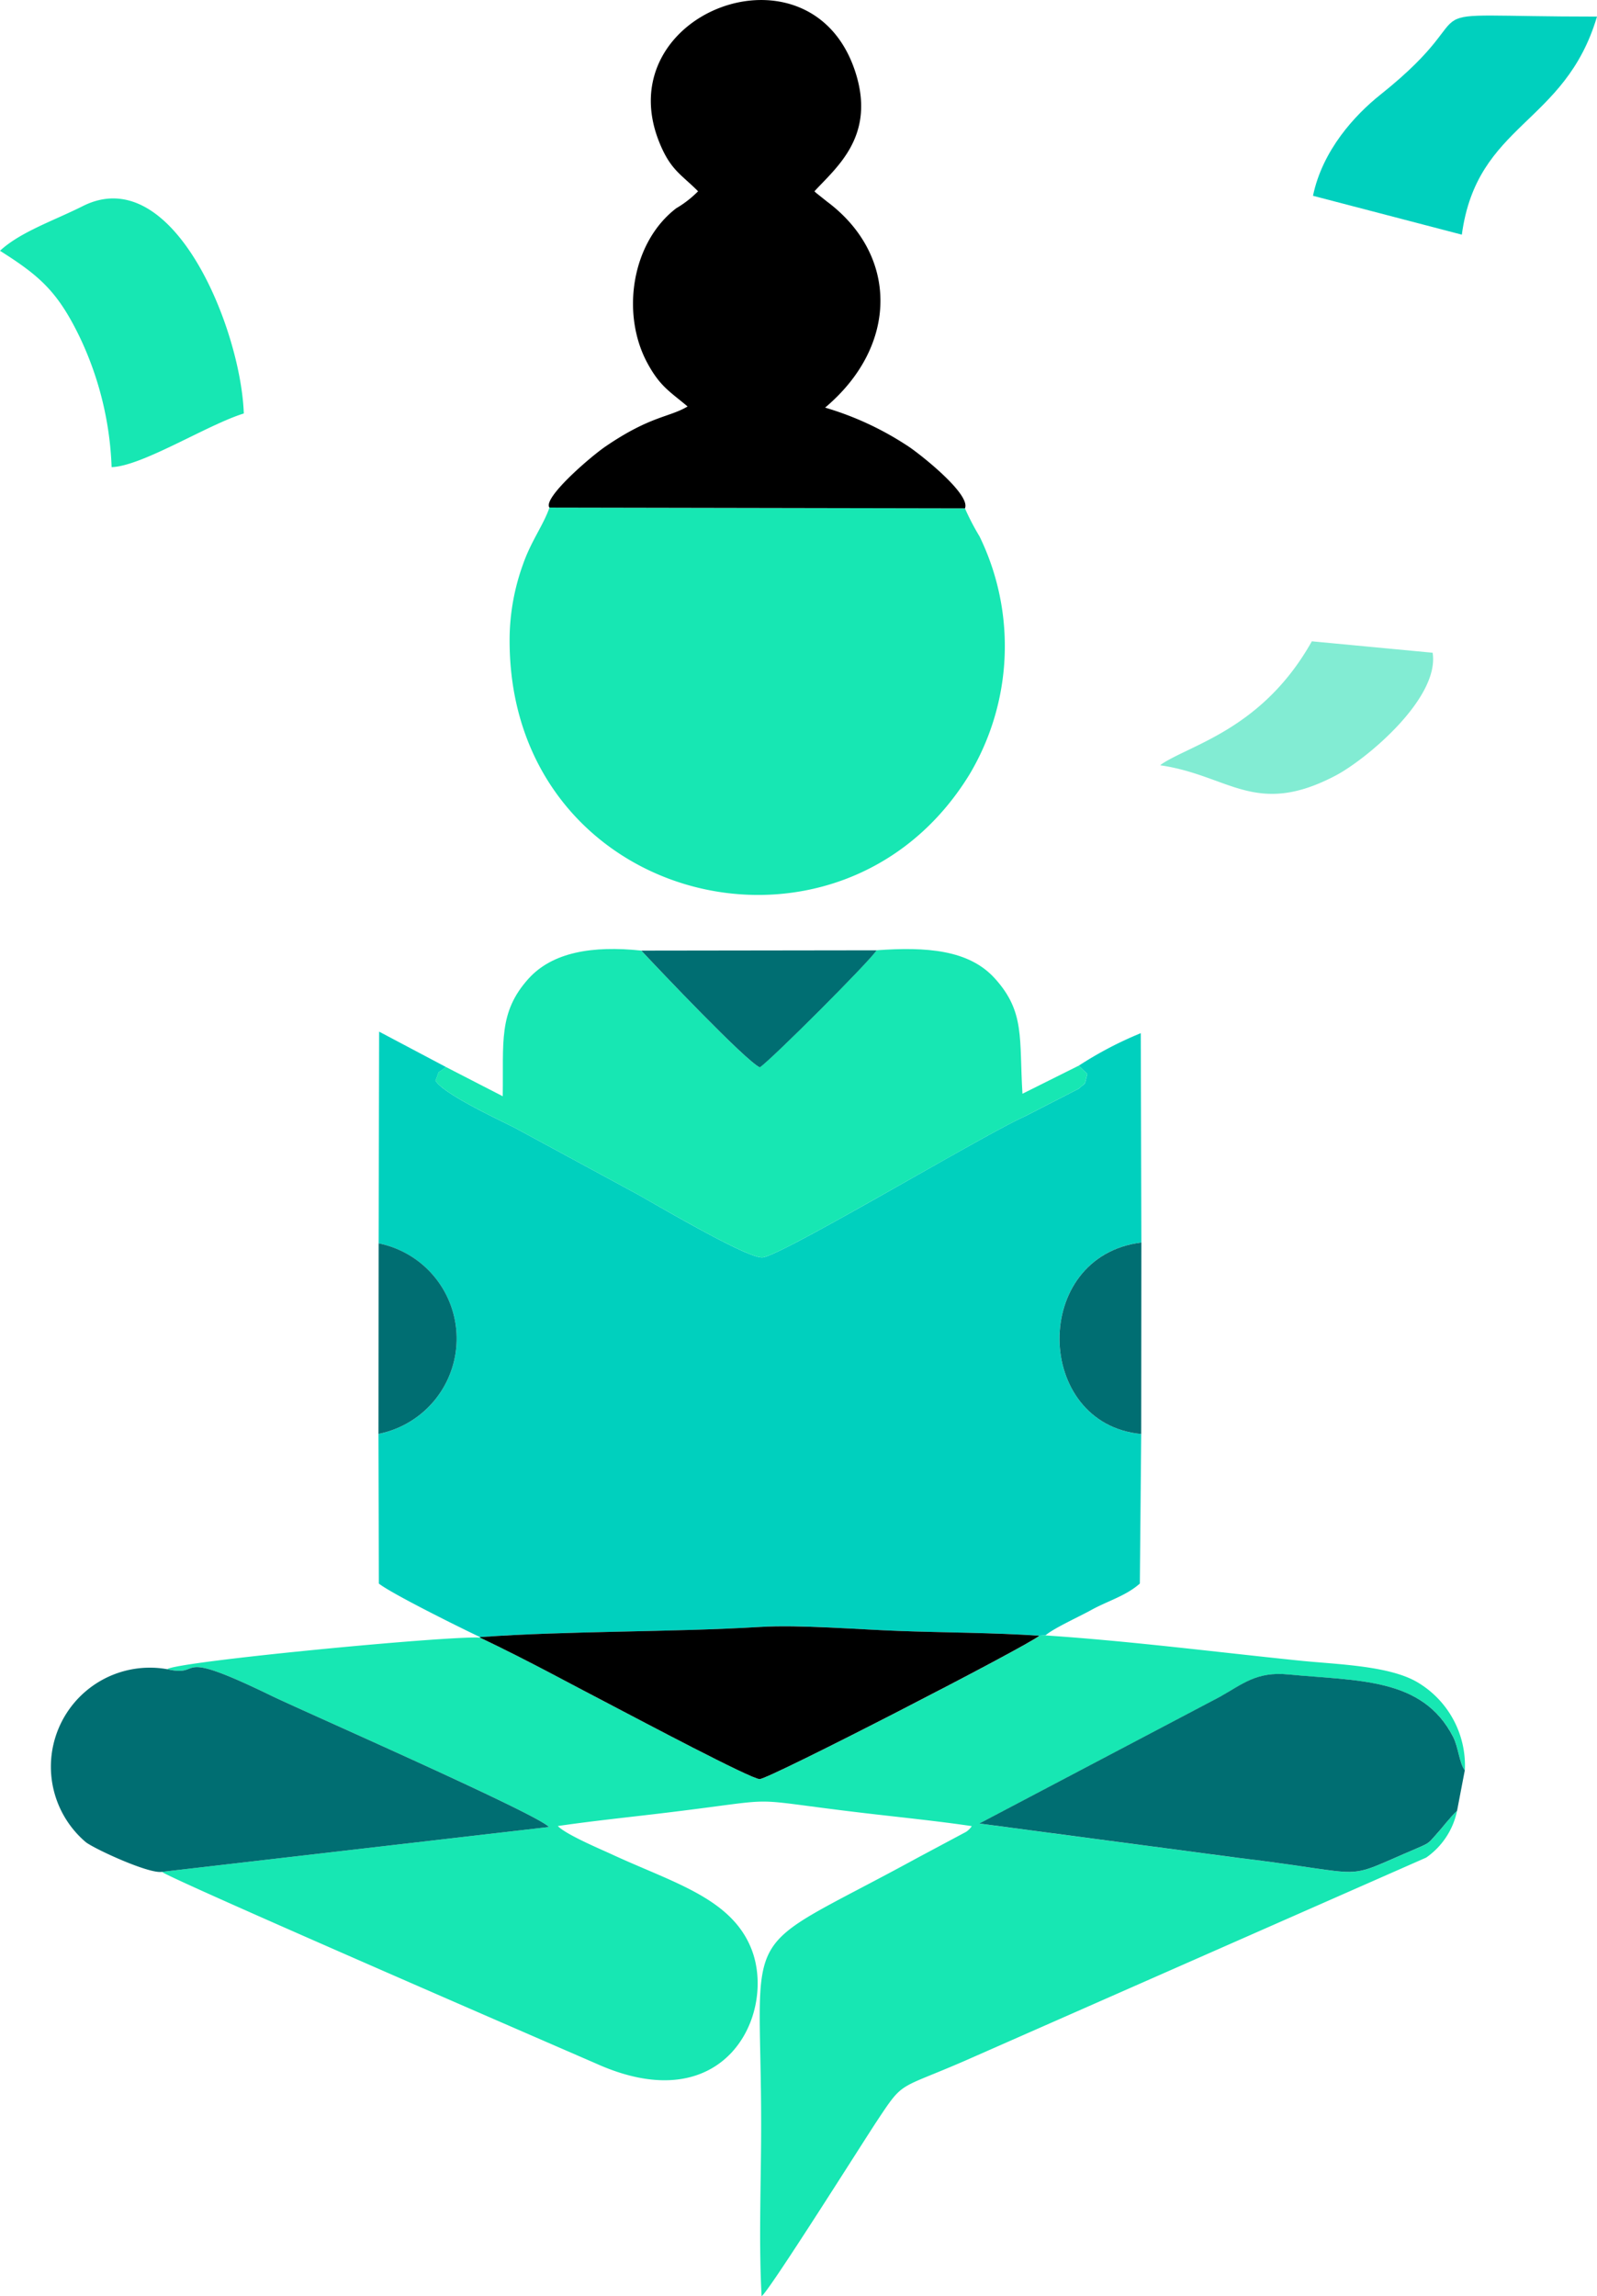 <svg xmlns="http://www.w3.org/2000/svg" width="218.576" height="314.07" viewBox="0 0 218.576 314.07">
  <g id="Group_227" data-name="Group 227" transform="translate(0 0)">
    <path id="Path_31" data-name="Path 31" d="M818.605,3393.955a13.288,13.288,0,0,1-.025,26.063l.057,20.467c1.677,1.347,11.124,6.04,13.847,7.319,12.611-.885,25.884-.641,38.344-1.386,5.406-.322,13.245.337,18.927.544,6.287.233,13.015.229,19.281.656l.831-.047c1.125-.971,4.561-2.526,6.262-3.465,2.286-1.261,4.761-1.934,6.66-3.622l.186-20.457c-14.678-1.368-15.151-24.315.022-26.192l-.082-28.632a50.611,50.611,0,0,0-8.487,4.446l1.179,1.143c-.491,1.723-.032.967-1.179,2.006l-7.362,3.776c-5.567,2.451-33.149,19-35.9,19.3-1.978.215-14.266-7.037-17.15-8.648l-16.684-9.035c-1.985-1.025-9.891-4.654-10.945-6.51.774-1.8-.1-.573,1.422-1.855l-9.135-4.833Z" transform="translate(-766.783 -3223.883)" fill="#00d0be" fill-rule="evenodd"/>
    <path id="Path_32" data-name="Path 32" d="M779.38,3595.808c-4.181-.283-41.239,3.238-42.833,4.317,5.234,1.207.322-3.149,14.287,3.64,4.217,2.049,36.281,16.089,37.979,17.945l-52.982,6.137c1.508,1.146,58.661,25.873,59.614,26.3,17.68,7.842,24.5-7.086,21.08-15.749-2.741-6.95-10.669-9.046-19.034-12.911-1.644-.763-6.295-2.708-7.466-3.908,4.6-.674,9.361-1.168,13.865-1.705,18.429-2.189,10.142-2.171,28.456-.025,4.586.537,9.884,1.075,14.337,1.741a2.742,2.742,0,0,1-.781.785l-6.689,3.572c-25.085,13.7-21.356,7.849-21.356,36.61,0,7.516-.351,15.928.061,23.33.949-.548,13.911-21.141,15.86-24.075,3.622-5.449,2.751-4.124,11.908-8.1l63.186-27.815a10.356,10.356,0,0,0,4.231-6.4c-1.15,1.1-1.87,2.15-2.7,3.063-1.182,1.3-.91,1.279-2.78,2.067-10.844,4.589-5.474,3.575-24.548,1.3l-35.356-4.686,32.935-17.332c3.092-1.734,5.008-3.482,9.347-3.06,9.565.932,18.371.376,22.567,8.541.731,1.419.824,3.54,1.6,4.586a13.235,13.235,0,0,0-6.52-12.081c-3.912-2.285-11.031-2.418-16.168-2.948-11.514-1.182-23.115-2.669-34.708-3.439l-.831.047c-1.634,1.4-36.972,19.6-38.28,19.607-1.157.014-16.9-8.347-19.306-9.594-6.531-3.385-12.224-6.556-18.966-9.751Z" transform="translate(-713.679 -3371.811)" fill="#17e7b3" fill-rule="evenodd"/>
    <path id="Path_33" data-name="Path 33" d="M931.006,3165.017l-56.862-.108c-.881,2.493-2.519,4.586-3.629,7.778a30.484,30.484,0,0,0-1.824,9.77c-.552,36.5,45.026,48.182,62.942,18.948A34.254,34.254,0,0,0,933,3168.847,33.81,33.81,0,0,1,931.006,3165.017Z" transform="translate(-798.938 -3095.483)" fill="#17e7b3" fill-rule="evenodd"/>
    <path id="Path_34" data-name="Path 34" d="M883.735,3040.545l56.862.107c.824-1.86-5.764-7.119-7.591-8.373a42.125,42.125,0,0,0-11.547-5.406c10.1-8.5,10-20.9.287-28.162l-1.508-1.2c-.05-.047-.161-.147-.236-.229,2.97-3.246,8.4-7.5,5.628-16.222-5.99-18.816-34.042-8.24-26.855,9.54,1.533,3.791,2.97,4.346,5.3,6.682a14.611,14.611,0,0,1-2.988,2.321c-6.119,4.679-7.577,14.406-3.987,21.112,1.748,3.26,3.1,3.948,5.539,6-2.5,1.5-5.037,1.258-11.185,5.438-2.185,1.487-8.713,7.147-7.713,8.4Z" transform="translate(-808.53 -2971.118)" fill-rule="evenodd"/>
    <path id="Path_35" data-name="Path 35" d="M841.782,3349.584c-1.526,1.282-.648.053-1.422,1.855,1.053,1.856,8.96,5.485,10.945,6.51l16.684,9.035c2.884,1.612,15.172,8.864,17.15,8.648,2.755-.294,30.337-16.845,35.9-19.3l7.362-3.776c1.146-1.039.688-.283,1.179-2.006l-1.179-1.143-7.7,3.841c-.469-7.584.387-11.181-3.79-15.785-3.543-3.912-9.343-4.331-16.186-3.84-.867,1.44-14.406,14.968-15.985,16.014-1.949-.9-13.807-13.4-16.218-15.971-6.671-.7-12.159.208-15.448,3.866-4.124,4.593-3.386,8.666-3.507,16.057l-7.792-4.009Z" transform="translate(-780.76 -3203.644)" fill="#17e7b3" fill-rule="evenodd"/>
    <path id="Path_36" data-name="Path 36" d="M708.643,3635.628l52.982-6.137c-1.7-1.856-33.762-15.9-37.979-17.945-13.965-6.789-9.053-2.432-14.287-3.64a13.543,13.543,0,0,0-11.1,23.68C699.651,3632.6,706.855,3635.9,708.643,3635.628Z" transform="translate(-686.492 -3379.592)" fill="#006e72" fill-rule="evenodd"/>
    <path id="Path_37" data-name="Path 37" d="M1113.519,3628.946l1.057-5.524c-.774-1.046-.867-3.167-1.6-4.586-4.2-8.165-13-7.609-22.567-8.541-4.339-.423-6.255,1.326-9.347,3.06l-32.935,17.333,35.356,4.686c19.074,2.279,13.7,3.292,24.548-1.3,1.87-.788,1.6-.77,2.78-2.067C1111.649,3631.1,1112.369,3630.042,1113.519,3628.946Z" transform="translate(-914.096 -3381.265)" fill="#006e72" fill-rule="evenodd"/>
    <path id="Path_38" data-name="Path 38" d="M857.39,3593.51v.076c6.742,3.2,12.435,6.366,18.966,9.752,2.407,1.247,18.149,9.608,19.307,9.594,1.308-.011,36.646-18.21,38.28-19.607-6.266-.427-12.994-.423-19.281-.656-5.682-.208-13.521-.866-18.927-.544C883.274,3592.868,870,3592.625,857.39,3593.51Z" transform="translate(-791.689 -3369.588)" fill-rule="evenodd"/>
    <path id="Path_39" data-name="Path 39" d="M951.194,3333.94l-32.2.043c2.411,2.576,14.269,15.075,16.218,15.971C936.788,3348.908,950.327,3335.38,951.194,3333.94Z" transform="translate(-831.221 -3203.957)" fill="#006e72" fill-rule="evenodd"/>
    <path id="Path_40" data-name="Path 40" d="M1089.947,3471.7l.022-26.192C1074.8,3447.387,1075.269,3470.333,1089.947,3471.7Z" transform="translate(-933.754 -3275.556)" fill="#006e72" fill-rule="evenodd"/>
    <path id="Path_41" data-name="Path 41" d="M818.58,3471.9a13.288,13.288,0,0,0,.025-26.063Z" transform="translate(-766.783 -3275.768)" fill="#006e72" fill-rule="evenodd"/>
    <path id="Path_42" data-name="Path 42" d="M1117.25,3232.926c9.458,1.376,13.033,7.154,23.982,1.419,4.159-2.175,14.294-10.583,13.3-16.813L1138,3215.97c-6.6,11.758-16.193,14.022-20.37,16.67a2.756,2.756,0,0,0-.38.286Z" transform="translate(-958.453 -3128.25)" fill="#82ecd3" fill-rule="evenodd"/>
    <path id="Path_43" data-name="Path 43" d="M707.368,3076.3c-4.969,1.526-13.915,7.215-18.092,7.337a45.1,45.1,0,0,0-4.353-17.762c-3.045-6.3-5.531-8.419-10.923-11.83,2.78-2.583,7.384-4.127,11.332-6.112,12.41-6.23,21.646,16.888,22.036,28.367Z" transform="translate(-674 -3019.742)" fill="#17e7b3" fill-rule="evenodd"/>
    <path id="Path_44" data-name="Path 44" d="M1175.61,3001.708l20.37,5.317c2.074-15.287,14.1-14.99,18.5-29.828-28.718,0-13.481-2.2-29.642,10.68C1181.356,2990.648,1176.91,2995.456,1175.61,3001.708Z" transform="translate(-995.905 -2974.927)" fill="#00d0be" fill-rule="evenodd"/>
  </g>
</svg>
